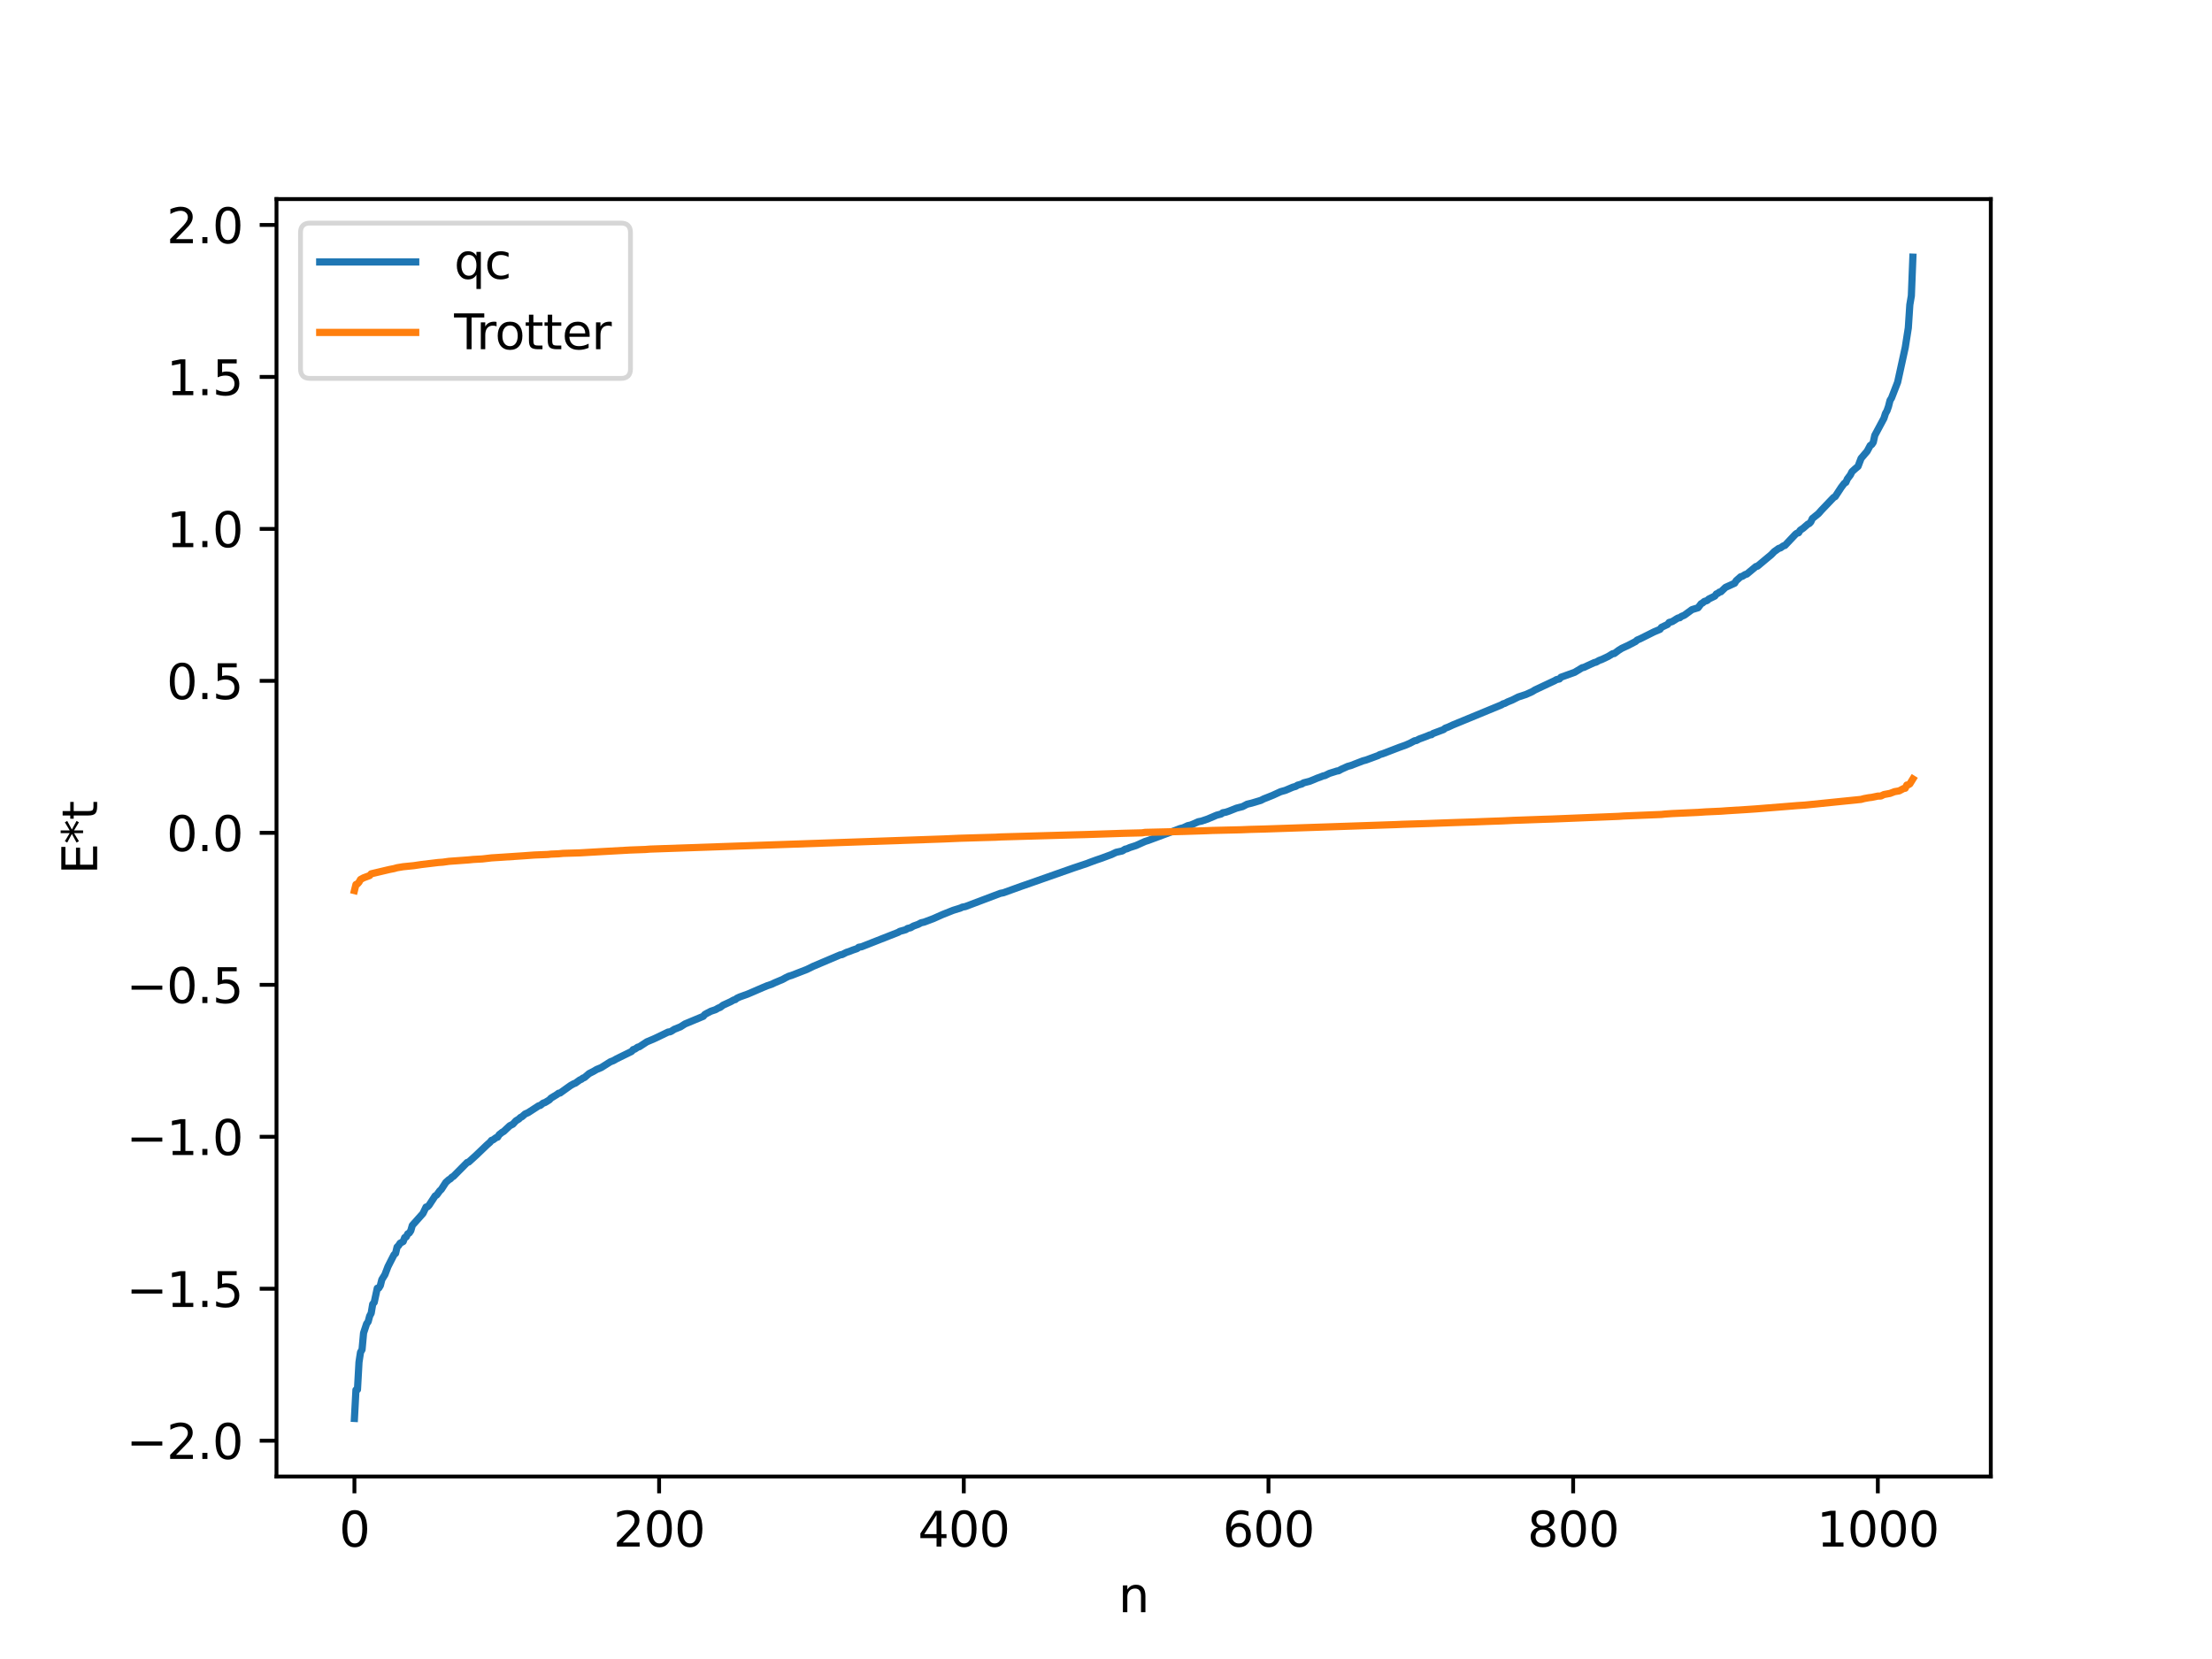 <?xml version="1.0" encoding="utf-8" standalone="no"?>
<!DOCTYPE svg PUBLIC "-//W3C//DTD SVG 1.1//EN"
  "http://www.w3.org/Graphics/SVG/1.1/DTD/svg11.dtd">
<svg xmlns:xlink="http://www.w3.org/1999/xlink" width="460.8pt" height="345.6pt" viewBox="0 0 460.8 345.6" xmlns="http://www.w3.org/2000/svg" version="1.1">
 <defs>
  <style type="text/css">*{stroke-linejoin: round; stroke-linecap: butt}</style>
 </defs>
 <g id="figure_1">
  <g id="patch_1">
   <path d="M 0 345.6 
L 460.8 345.6 
L 460.8 0 
L 0 0 
z
" style="fill: #ffffff"/>
  </g>
  <g id="axes_1">
   <g id="patch_2">
    <path d="M 57.6 307.584 
L 414.72 307.584 
L 414.72 41.472 
L 57.6 41.472 
z
" style="fill: #ffffff"/>
   </g>
   <g id="matplotlib.axis_1">
    <g id="xtick_1">
     <g id="line2d_1">
      <defs>
       <path id="m369e4b8173" d="M 0 0 
L 0 3.5 
" style="stroke: #000000; stroke-width: 0.8"/>
      </defs>
      <g>
       <use xlink:href="#m369e4b8173" x="73.833" y="307.584" style="stroke: #000000; stroke-width: 0.8"/>
      </g>
     </g>
     <g id="text_1">
      <!-- 0 -->
      <g transform="translate(70.651 322.182) scale(0.1 -0.1)">
       <defs>
        <path id="DejaVuSans-30" d="M 2034 4250 
Q 1547 4250 1301 3770 
Q 1056 3291 1056 2328 
Q 1056 1369 1301 889 
Q 1547 409 2034 409 
Q 2525 409 2770 889 
Q 3016 1369 3016 2328 
Q 3016 3291 2770 3770 
Q 2525 4250 2034 4250 
z
M 2034 4750 
Q 2819 4750 3233 4129 
Q 3647 3509 3647 2328 
Q 3647 1150 3233 529 
Q 2819 -91 2034 -91 
Q 1250 -91 836 529 
Q 422 1150 422 2328 
Q 422 3509 836 4129 
Q 1250 4750 2034 4750 
z
" transform="scale(0.016)"/>
       </defs>
       <use xlink:href="#DejaVuSans-30"/>
      </g>
     </g>
    </g>
    <g id="xtick_2">
     <g id="line2d_2">
      <g>
       <use xlink:href="#m369e4b8173" x="137.304" y="307.584" style="stroke: #000000; stroke-width: 0.8"/>
      </g>
     </g>
     <g id="text_2">
      <!-- 200 -->
      <g transform="translate(127.76 322.182) scale(0.1 -0.1)">
       <defs>
        <path id="DejaVuSans-32" d="M 1228 531 
L 3431 531 
L 3431 0 
L 469 0 
L 469 531 
Q 828 903 1448 1529 
Q 2069 2156 2228 2338 
Q 2531 2678 2651 2914 
Q 2772 3150 2772 3378 
Q 2772 3750 2511 3984 
Q 2250 4219 1831 4219 
Q 1534 4219 1204 4116 
Q 875 4013 500 3803 
L 500 4441 
Q 881 4594 1212 4672 
Q 1544 4750 1819 4750 
Q 2544 4750 2975 4387 
Q 3406 4025 3406 3419 
Q 3406 3131 3298 2873 
Q 3191 2616 2906 2266 
Q 2828 2175 2409 1742 
Q 1991 1309 1228 531 
z
" transform="scale(0.016)"/>
       </defs>
       <use xlink:href="#DejaVuSans-32"/>
       <use xlink:href="#DejaVuSans-30" x="63.623"/>
       <use xlink:href="#DejaVuSans-30" x="127.246"/>
      </g>
     </g>
    </g>
    <g id="xtick_3">
     <g id="line2d_3">
      <g>
       <use xlink:href="#m369e4b8173" x="200.775" y="307.584" style="stroke: #000000; stroke-width: 0.8"/>
      </g>
     </g>
     <g id="text_3">
      <!-- 400 -->
      <g transform="translate(191.231 322.182) scale(0.1 -0.1)">
       <defs>
        <path id="DejaVuSans-34" d="M 2419 4116 
L 825 1625 
L 2419 1625 
L 2419 4116 
z
M 2253 4666 
L 3047 4666 
L 3047 1625 
L 3713 1625 
L 3713 1100 
L 3047 1100 
L 3047 0 
L 2419 0 
L 2419 1100 
L 313 1100 
L 313 1709 
L 2253 4666 
z
" transform="scale(0.016)"/>
       </defs>
       <use xlink:href="#DejaVuSans-34"/>
       <use xlink:href="#DejaVuSans-30" x="63.623"/>
       <use xlink:href="#DejaVuSans-30" x="127.246"/>
      </g>
     </g>
    </g>
    <g id="xtick_4">
     <g id="line2d_4">
      <g>
       <use xlink:href="#m369e4b8173" x="264.246" y="307.584" style="stroke: #000000; stroke-width: 0.8"/>
      </g>
     </g>
     <g id="text_4">
      <!-- 600 -->
      <g transform="translate(254.702 322.182) scale(0.1 -0.1)">
       <defs>
        <path id="DejaVuSans-36" d="M 2113 2584 
Q 1688 2584 1439 2293 
Q 1191 2003 1191 1497 
Q 1191 994 1439 701 
Q 1688 409 2113 409 
Q 2538 409 2786 701 
Q 3034 994 3034 1497 
Q 3034 2003 2786 2293 
Q 2538 2584 2113 2584 
z
M 3366 4563 
L 3366 3988 
Q 3128 4100 2886 4159 
Q 2644 4219 2406 4219 
Q 1781 4219 1451 3797 
Q 1122 3375 1075 2522 
Q 1259 2794 1537 2939 
Q 1816 3084 2150 3084 
Q 2853 3084 3261 2657 
Q 3669 2231 3669 1497 
Q 3669 778 3244 343 
Q 2819 -91 2113 -91 
Q 1303 -91 875 529 
Q 447 1150 447 2328 
Q 447 3434 972 4092 
Q 1497 4750 2381 4750 
Q 2619 4750 2861 4703 
Q 3103 4656 3366 4563 
z
" transform="scale(0.016)"/>
       </defs>
       <use xlink:href="#DejaVuSans-36"/>
       <use xlink:href="#DejaVuSans-30" x="63.623"/>
       <use xlink:href="#DejaVuSans-30" x="127.246"/>
      </g>
     </g>
    </g>
    <g id="xtick_5">
     <g id="line2d_5">
      <g>
       <use xlink:href="#m369e4b8173" x="327.717" y="307.584" style="stroke: #000000; stroke-width: 0.8"/>
      </g>
     </g>
     <g id="text_5">
      <!-- 800 -->
      <g transform="translate(318.173 322.182) scale(0.1 -0.1)">
       <defs>
        <path id="DejaVuSans-38" d="M 2034 2216 
Q 1584 2216 1326 1975 
Q 1069 1734 1069 1313 
Q 1069 891 1326 650 
Q 1584 409 2034 409 
Q 2484 409 2743 651 
Q 3003 894 3003 1313 
Q 3003 1734 2745 1975 
Q 2488 2216 2034 2216 
z
M 1403 2484 
Q 997 2584 770 2862 
Q 544 3141 544 3541 
Q 544 4100 942 4425 
Q 1341 4750 2034 4750 
Q 2731 4750 3128 4425 
Q 3525 4100 3525 3541 
Q 3525 3141 3298 2862 
Q 3072 2584 2669 2484 
Q 3125 2378 3379 2068 
Q 3634 1759 3634 1313 
Q 3634 634 3220 271 
Q 2806 -91 2034 -91 
Q 1263 -91 848 271 
Q 434 634 434 1313 
Q 434 1759 690 2068 
Q 947 2378 1403 2484 
z
M 1172 3481 
Q 1172 3119 1398 2916 
Q 1625 2713 2034 2713 
Q 2441 2713 2670 2916 
Q 2900 3119 2900 3481 
Q 2900 3844 2670 4047 
Q 2441 4250 2034 4250 
Q 1625 4250 1398 4047 
Q 1172 3844 1172 3481 
z
" transform="scale(0.016)"/>
       </defs>
       <use xlink:href="#DejaVuSans-38"/>
       <use xlink:href="#DejaVuSans-30" x="63.623"/>
       <use xlink:href="#DejaVuSans-30" x="127.246"/>
      </g>
     </g>
    </g>
    <g id="xtick_6">
     <g id="line2d_6">
      <g>
       <use xlink:href="#m369e4b8173" x="391.188" y="307.584" style="stroke: #000000; stroke-width: 0.8"/>
      </g>
     </g>
     <g id="text_6">
      <!-- 1000 -->
      <g transform="translate(378.463 322.182) scale(0.1 -0.1)">
       <defs>
        <path id="DejaVuSans-31" d="M 794 531 
L 1825 531 
L 1825 4091 
L 703 3866 
L 703 4441 
L 1819 4666 
L 2450 4666 
L 2450 531 
L 3481 531 
L 3481 0 
L 794 0 
L 794 531 
z
" transform="scale(0.016)"/>
       </defs>
       <use xlink:href="#DejaVuSans-31"/>
       <use xlink:href="#DejaVuSans-30" x="63.623"/>
       <use xlink:href="#DejaVuSans-30" x="127.246"/>
       <use xlink:href="#DejaVuSans-30" x="190.869"/>
      </g>
     </g>
    </g>
    <g id="text_7">
     <!-- n -->
     <g transform="translate(232.991 335.861) scale(0.1 -0.1)">
      <defs>
       <path id="DejaVuSans-6e" d="M 3513 2113 
L 3513 0 
L 2938 0 
L 2938 2094 
Q 2938 2591 2744 2837 
Q 2550 3084 2163 3084 
Q 1697 3084 1428 2787 
Q 1159 2491 1159 1978 
L 1159 0 
L 581 0 
L 581 3500 
L 1159 3500 
L 1159 2956 
Q 1366 3272 1645 3428 
Q 1925 3584 2291 3584 
Q 2894 3584 3203 3211 
Q 3513 2838 3513 2113 
z
" transform="scale(0.016)"/>
      </defs>
      <use xlink:href="#DejaVuSans-6e"/>
     </g>
    </g>
   </g>
   <g id="matplotlib.axis_2">
    <g id="ytick_1">
     <g id="line2d_7">
      <defs>
       <path id="m0eaa1ff20c" d="M 0 0 
L -3.5 0 
" style="stroke: #000000; stroke-width: 0.8"/>
      </defs>
      <g>
       <use xlink:href="#m0eaa1ff20c" x="57.6" y="300.126" style="stroke: #000000; stroke-width: 0.8"/>
      </g>
     </g>
     <g id="text_8">
      <!-- −2.0 -->
      <g transform="translate(26.317 303.925) scale(0.1 -0.1)">
       <defs>
        <path id="DejaVuSans-2212" d="M 678 2272 
L 4684 2272 
L 4684 1741 
L 678 1741 
L 678 2272 
z
" transform="scale(0.016)"/>
        <path id="DejaVuSans-2e" d="M 684 794 
L 1344 794 
L 1344 0 
L 684 0 
L 684 794 
z
" transform="scale(0.016)"/>
       </defs>
       <use xlink:href="#DejaVuSans-2212"/>
       <use xlink:href="#DejaVuSans-32" x="83.789"/>
       <use xlink:href="#DejaVuSans-2e" x="147.412"/>
       <use xlink:href="#DejaVuSans-30" x="179.199"/>
      </g>
     </g>
    </g>
    <g id="ytick_2">
     <g id="line2d_8">
      <g>
       <use xlink:href="#m0eaa1ff20c" x="57.6" y="268.468" style="stroke: #000000; stroke-width: 0.8"/>
      </g>
     </g>
     <g id="text_9">
      <!-- −1.5 -->
      <g transform="translate(26.317 272.267) scale(0.1 -0.1)">
       <defs>
        <path id="DejaVuSans-35" d="M 691 4666 
L 3169 4666 
L 3169 4134 
L 1269 4134 
L 1269 2991 
Q 1406 3038 1543 3061 
Q 1681 3084 1819 3084 
Q 2600 3084 3056 2656 
Q 3513 2228 3513 1497 
Q 3513 744 3044 326 
Q 2575 -91 1722 -91 
Q 1428 -91 1123 -41 
Q 819 9 494 109 
L 494 744 
Q 775 591 1075 516 
Q 1375 441 1709 441 
Q 2250 441 2565 725 
Q 2881 1009 2881 1497 
Q 2881 1984 2565 2268 
Q 2250 2553 1709 2553 
Q 1456 2553 1204 2497 
Q 953 2441 691 2322 
L 691 4666 
z
" transform="scale(0.016)"/>
       </defs>
       <use xlink:href="#DejaVuSans-2212"/>
       <use xlink:href="#DejaVuSans-31" x="83.789"/>
       <use xlink:href="#DejaVuSans-2e" x="147.412"/>
       <use xlink:href="#DejaVuSans-35" x="179.199"/>
      </g>
     </g>
    </g>
    <g id="ytick_3">
     <g id="line2d_9">
      <g>
       <use xlink:href="#m0eaa1ff20c" x="57.6" y="236.81" style="stroke: #000000; stroke-width: 0.8"/>
      </g>
     </g>
     <g id="text_10">
      <!-- −1.0 -->
      <g transform="translate(26.317 240.609) scale(0.1 -0.1)">
       <use xlink:href="#DejaVuSans-2212"/>
       <use xlink:href="#DejaVuSans-31" x="83.789"/>
       <use xlink:href="#DejaVuSans-2e" x="147.412"/>
       <use xlink:href="#DejaVuSans-30" x="179.199"/>
      </g>
     </g>
    </g>
    <g id="ytick_4">
     <g id="line2d_10">
      <g>
       <use xlink:href="#m0eaa1ff20c" x="57.6" y="205.152" style="stroke: #000000; stroke-width: 0.8"/>
      </g>
     </g>
     <g id="text_11">
      <!-- −0.5 -->
      <g transform="translate(26.317 208.952) scale(0.1 -0.1)">
       <use xlink:href="#DejaVuSans-2212"/>
       <use xlink:href="#DejaVuSans-30" x="83.789"/>
       <use xlink:href="#DejaVuSans-2e" x="147.412"/>
       <use xlink:href="#DejaVuSans-35" x="179.199"/>
      </g>
     </g>
    </g>
    <g id="ytick_5">
     <g id="line2d_11">
      <g>
       <use xlink:href="#m0eaa1ff20c" x="57.6" y="173.495" style="stroke: #000000; stroke-width: 0.8"/>
      </g>
     </g>
     <g id="text_12">
      <!-- 0.0 -->
      <g transform="translate(34.697 177.294) scale(0.1 -0.1)">
       <use xlink:href="#DejaVuSans-30"/>
       <use xlink:href="#DejaVuSans-2e" x="63.623"/>
       <use xlink:href="#DejaVuSans-30" x="95.41"/>
      </g>
     </g>
    </g>
    <g id="ytick_6">
     <g id="line2d_12">
      <g>
       <use xlink:href="#m0eaa1ff20c" x="57.6" y="141.837" style="stroke: #000000; stroke-width: 0.8"/>
      </g>
     </g>
     <g id="text_13">
      <!-- 0.5 -->
      <g transform="translate(34.697 145.636) scale(0.1 -0.1)">
       <use xlink:href="#DejaVuSans-30"/>
       <use xlink:href="#DejaVuSans-2e" x="63.623"/>
       <use xlink:href="#DejaVuSans-35" x="95.41"/>
      </g>
     </g>
    </g>
    <g id="ytick_7">
     <g id="line2d_13">
      <g>
       <use xlink:href="#m0eaa1ff20c" x="57.6" y="110.179" style="stroke: #000000; stroke-width: 0.8"/>
      </g>
     </g>
     <g id="text_14">
      <!-- 1.0 -->
      <g transform="translate(34.697 113.978) scale(0.1 -0.1)">
       <use xlink:href="#DejaVuSans-31"/>
       <use xlink:href="#DejaVuSans-2e" x="63.623"/>
       <use xlink:href="#DejaVuSans-30" x="95.41"/>
      </g>
     </g>
    </g>
    <g id="ytick_8">
     <g id="line2d_14">
      <g>
       <use xlink:href="#m0eaa1ff20c" x="57.6" y="78.521" style="stroke: #000000; stroke-width: 0.8"/>
      </g>
     </g>
     <g id="text_15">
      <!-- 1.5 -->
      <g transform="translate(34.697 82.32) scale(0.1 -0.1)">
       <use xlink:href="#DejaVuSans-31"/>
       <use xlink:href="#DejaVuSans-2e" x="63.623"/>
       <use xlink:href="#DejaVuSans-35" x="95.41"/>
      </g>
     </g>
    </g>
    <g id="ytick_9">
     <g id="line2d_15">
      <g>
       <use xlink:href="#m0eaa1ff20c" x="57.6" y="46.864" style="stroke: #000000; stroke-width: 0.8"/>
      </g>
     </g>
     <g id="text_16">
      <!-- 2.0 -->
      <g transform="translate(34.697 50.663) scale(0.1 -0.1)">
       <use xlink:href="#DejaVuSans-32"/>
       <use xlink:href="#DejaVuSans-2e" x="63.623"/>
       <use xlink:href="#DejaVuSans-30" x="95.41"/>
      </g>
     </g>
    </g>
    <g id="text_17">
     <!-- E*t -->
     <g transform="translate(20.238 182.148) rotate(-90) scale(0.1 -0.1)">
      <defs>
       <path id="DejaVuSans-45" d="M 628 4666 
L 3578 4666 
L 3578 4134 
L 1259 4134 
L 1259 2753 
L 3481 2753 
L 3481 2222 
L 1259 2222 
L 1259 531 
L 3634 531 
L 3634 0 
L 628 0 
L 628 4666 
z
" transform="scale(0.016)"/>
       <path id="DejaVuSans-2a" d="M 3009 3897 
L 1888 3291 
L 3009 2681 
L 2828 2375 
L 1778 3009 
L 1778 1831 
L 1422 1831 
L 1422 3009 
L 372 2375 
L 191 2681 
L 1313 3291 
L 191 3897 
L 372 4206 
L 1422 3572 
L 1422 4750 
L 1778 4750 
L 1778 3572 
L 2828 4206 
L 3009 3897 
z
" transform="scale(0.016)"/>
       <path id="DejaVuSans-74" d="M 1172 4494 
L 1172 3500 
L 2356 3500 
L 2356 3053 
L 1172 3053 
L 1172 1153 
Q 1172 725 1289 603 
Q 1406 481 1766 481 
L 2356 481 
L 2356 0 
L 1766 0 
Q 1100 0 847 248 
Q 594 497 594 1153 
L 594 3053 
L 172 3053 
L 172 3500 
L 594 3500 
L 594 4494 
L 1172 4494 
z
" transform="scale(0.016)"/>
      </defs>
      <use xlink:href="#DejaVuSans-45"/>
      <use xlink:href="#DejaVuSans-2a" x="63.184"/>
      <use xlink:href="#DejaVuSans-74" x="113.184"/>
     </g>
    </g>
   </g>
   <g id="line2d_16">
    <path d="M 73.833 295.488 
L 74.15 289.546 
L 74.467 289.475 
L 74.785 283.771 
L 75.102 281.694 
L 75.42 281.161 
L 75.737 277.692 
L 76.372 275.771 
L 76.689 275.349 
L 77.006 274.152 
L 77.324 273.562 
L 77.641 271.673 
L 77.958 271.298 
L 78.593 268.361 
L 78.91 268.321 
L 79.228 267.812 
L 79.545 266.561 
L 80.18 265.534 
L 80.815 263.868 
L 81.449 262.614 
L 82.084 261.378 
L 82.401 261.101 
L 82.719 259.786 
L 83.036 259.469 
L 83.353 258.981 
L 83.988 258.637 
L 84.305 257.807 
L 84.623 257.669 
L 84.94 257.034 
L 85.258 256.85 
L 85.575 256.377 
L 85.892 255.271 
L 88.114 252.776 
L 88.748 251.454 
L 89.066 251.394 
L 89.383 251.063 
L 90.653 249.124 
L 90.97 248.947 
L 91.605 248.075 
L 91.922 247.788 
L 92.874 246.321 
L 93.509 245.751 
L 93.826 245.576 
L 94.143 245.223 
L 94.461 245.052 
L 97.317 242.166 
L 97.634 242.074 
L 99.221 240.632 
L 101.443 238.504 
L 102.077 237.953 
L 102.395 237.559 
L 102.712 237.456 
L 103.347 236.988 
L 103.664 236.89 
L 103.981 236.377 
L 104.616 235.872 
L 104.934 235.699 
L 105.568 235.097 
L 106.203 234.51 
L 106.838 234.187 
L 107.472 233.49 
L 108.107 233.099 
L 108.424 232.78 
L 108.742 232.631 
L 109.377 232.067 
L 110.011 231.788 
L 112.233 230.351 
L 112.55 230.28 
L 113.185 229.777 
L 113.502 229.699 
L 114.137 229.316 
L 114.454 229.115 
L 114.772 228.767 
L 116.041 227.99 
L 116.358 227.745 
L 116.676 227.696 
L 118.262 226.558 
L 118.897 226.11 
L 119.532 225.755 
L 119.849 225.646 
L 120.801 224.965 
L 121.119 224.836 
L 121.436 224.58 
L 121.753 224.476 
L 122.705 223.655 
L 123.658 223.169 
L 124.292 222.79 
L 125.244 222.397 
L 127.148 221.195 
L 127.783 220.952 
L 128.418 220.586 
L 131.591 219.027 
L 131.909 218.638 
L 132.226 218.571 
L 132.861 218.136 
L 133.178 218.063 
L 134.765 217.027 
L 136.034 216.498 
L 136.669 216.209 
L 137.304 215.907 
L 139.208 214.982 
L 139.525 214.96 
L 139.843 214.827 
L 140.477 214.421 
L 141.747 213.91 
L 142.699 213.304 
L 146.507 211.718 
L 146.824 211.331 
L 147.459 210.983 
L 148.094 210.657 
L 149.046 210.339 
L 149.681 209.976 
L 149.998 209.874 
L 150.633 209.399 
L 152.22 208.667 
L 152.854 208.309 
L 153.172 208.237 
L 153.489 207.967 
L 154.124 207.675 
L 155.71 207.105 
L 156.662 206.7 
L 158.884 205.737 
L 159.836 205.341 
L 160.788 205.019 
L 161.423 204.712 
L 162.375 204.31 
L 163.01 204.047 
L 163.644 203.692 
L 164.279 203.38 
L 164.914 203.187 
L 168.087 201.954 
L 169.357 201.326 
L 175.069 198.9 
L 175.386 198.872 
L 176.339 198.393 
L 176.973 198.19 
L 177.608 197.931 
L 178.56 197.608 
L 178.877 197.338 
L 179.512 197.219 
L 181.734 196.342 
L 187.129 194.221 
L 187.446 194.018 
L 188.715 193.663 
L 189.033 193.419 
L 189.667 193.272 
L 190.302 192.91 
L 191.254 192.567 
L 191.889 192.231 
L 192.524 192.085 
L 194.428 191.37 
L 196.332 190.521 
L 198.553 189.638 
L 200.14 189.138 
L 200.458 188.973 
L 201.092 188.858 
L 208.391 186.098 
L 209.026 185.976 
L 212.834 184.603 
L 213.469 184.386 
L 223.624 180.818 
L 224.577 180.501 
L 226.481 179.862 
L 227.115 179.614 
L 228.385 179.151 
L 229.337 178.83 
L 231.558 178.01 
L 232.51 177.551 
L 233.78 177.275 
L 234.415 176.881 
L 234.732 176.833 
L 235.367 176.553 
L 236.001 176.35 
L 236.636 176.146 
L 238.54 175.289 
L 239.175 175.089 
L 244.57 173.085 
L 245.839 172.601 
L 246.474 172.446 
L 247.426 172.003 
L 248.061 171.865 
L 249.648 171.176 
L 250.282 171.057 
L 251.552 170.626 
L 253.456 169.815 
L 254.408 169.568 
L 254.725 169.31 
L 255.36 169.197 
L 255.995 168.985 
L 257.581 168.354 
L 258.851 168.028 
L 259.803 167.53 
L 260.755 167.303 
L 262.659 166.731 
L 263.294 166.406 
L 263.929 166.161 
L 265.198 165.647 
L 266.785 164.92 
L 267.737 164.657 
L 269.324 163.986 
L 269.958 163.806 
L 270.276 163.578 
L 271.228 163.306 
L 271.545 163.084 
L 272.815 162.758 
L 273.767 162.373 
L 274.401 162.102 
L 275.036 161.879 
L 275.671 161.626 
L 275.988 161.575 
L 276.94 161.109 
L 278.527 160.608 
L 278.844 160.574 
L 279.479 160.223 
L 280.748 159.654 
L 281.383 159.483 
L 283.922 158.5 
L 284.557 158.331 
L 287.096 157.398 
L 287.413 157.205 
L 288.048 157.016 
L 291.539 155.677 
L 292.808 155.226 
L 293.76 154.809 
L 294.712 154.301 
L 295.029 154.279 
L 295.664 153.944 
L 296.299 153.714 
L 297.251 153.357 
L 297.886 153.084 
L 298.203 153.051 
L 298.52 152.806 
L 300.742 151.973 
L 301.059 151.696 
L 301.694 151.464 
L 302.646 151.02 
L 312.801 146.829 
L 313.119 146.618 
L 313.436 146.544 
L 314.071 146.218 
L 315.023 145.832 
L 316.292 145.192 
L 317.879 144.672 
L 319.148 144.101 
L 319.783 143.717 
L 323.909 141.778 
L 324.226 141.579 
L 324.861 141.437 
L 325.178 141.079 
L 328.034 140.051 
L 329.621 139.09 
L 329.939 139.035 
L 330.891 138.59 
L 332.16 138.013 
L 332.477 137.948 
L 333.112 137.588 
L 333.747 137.351 
L 335.016 136.748 
L 335.968 136.166 
L 336.286 136.144 
L 337.238 135.438 
L 337.872 135.047 
L 339.142 134.464 
L 340.729 133.634 
L 341.046 133.336 
L 341.681 133.071 
L 344.537 131.639 
L 345.806 131.104 
L 346.124 130.679 
L 347.076 130.227 
L 347.393 130.074 
L 347.71 129.663 
L 348.345 129.493 
L 349.297 128.896 
L 349.615 128.721 
L 349.932 128.688 
L 350.249 128.427 
L 350.884 128.156 
L 352.471 126.996 
L 353.74 126.607 
L 354.375 125.766 
L 354.692 125.604 
L 355.01 125.309 
L 355.644 125.096 
L 355.962 124.793 
L 357.231 124.171 
L 357.548 123.726 
L 357.866 123.612 
L 358.183 123.342 
L 358.5 123.274 
L 359.453 122.365 
L 361.357 121.496 
L 361.674 120.978 
L 362.626 120.138 
L 362.943 120.067 
L 363.578 119.671 
L 363.896 119.594 
L 365.165 118.538 
L 365.8 118.013 
L 366.117 117.945 
L 368.339 116.089 
L 368.973 115.567 
L 369.608 114.912 
L 370.56 114.23 
L 370.877 114.162 
L 371.512 113.713 
L 371.829 113.633 
L 374.051 111.28 
L 374.368 111.055 
L 374.686 110.982 
L 375.003 110.463 
L 375.638 110.035 
L 376.59 109.203 
L 376.907 109.062 
L 377.224 108.723 
L 377.542 108.024 
L 378.811 107.001 
L 379.446 106.28 
L 381.985 103.623 
L 382.302 103.453 
L 383.572 101.514 
L 384.206 100.678 
L 384.524 100.49 
L 384.841 99.768 
L 385.476 98.925 
L 385.793 98.272 
L 386.428 97.692 
L 387.062 97.157 
L 387.697 95.488 
L 388.967 93.994 
L 389.601 92.807 
L 389.919 92.61 
L 390.236 92.139 
L 390.553 90.694 
L 392.458 87.138 
L 392.775 86.137 
L 393.092 85.575 
L 393.41 84.664 
L 393.727 83.41 
L 394.044 82.897 
L 395.314 79.619 
L 396.9 72.365 
L 397.535 68.314 
L 397.853 63.483 
L 398.17 61.625 
L 398.487 53.568 
L 398.487 53.568 
" clip-path="url(#p719003264d)" style="fill: none; stroke: #1f77b4; stroke-width: 1.5; stroke-linecap: square"/>
   </g>
   <g id="line2d_17">
    <path d="M 73.833 185.525 
L 74.15 184.258 
L 74.467 184.134 
L 74.785 183.775 
L 75.102 183.214 
L 75.737 182.868 
L 77.006 182.397 
L 77.324 182.03 
L 81.132 181.13 
L 82.084 180.943 
L 82.719 180.764 
L 83.988 180.554 
L 84.94 180.459 
L 86.21 180.331 
L 87.796 180.095 
L 91.287 179.677 
L 92.239 179.609 
L 93.509 179.431 
L 97.634 179.132 
L 98.586 179.037 
L 100.491 178.934 
L 102.395 178.711 
L 104.299 178.593 
L 109.059 178.278 
L 111.281 178.117 
L 114.137 178.001 
L 114.772 177.927 
L 116.358 177.863 
L 117.31 177.77 
L 120.801 177.667 
L 123.34 177.518 
L 125.244 177.411 
L 131.274 177.077 
L 134.448 176.961 
L 135.4 176.883 
L 196.649 174.768 
L 199.823 174.628 
L 204.583 174.487 
L 207.439 174.406 
L 208.391 174.35 
L 221.72 173.971 
L 226.163 173.852 
L 234.097 173.592 
L 237.905 173.498 
L 238.54 173.399 
L 243.935 173.271 
L 246.474 173.204 
L 251.234 173.052 
L 252.504 172.997 
L 258.534 172.856 
L 260.438 172.778 
L 263.294 172.704 
L 276.94 172.246 
L 290.904 171.774 
L 292.173 171.716 
L 297.568 171.549 
L 302.963 171.355 
L 306.772 171.234 
L 309.628 171.122 
L 313.119 171.001 
L 315.34 170.891 
L 316.61 170.852 
L 321.687 170.67 
L 323.274 170.623 
L 334.381 170.174 
L 337.238 170.059 
L 338.19 169.989 
L 346.124 169.665 
L 346.758 169.591 
L 348.345 169.48 
L 353.74 169.237 
L 355.327 169.128 
L 358.5 168.986 
L 359.77 168.891 
L 363.896 168.637 
L 365.8 168.507 
L 373.416 167.9 
L 374.368 167.82 
L 375.955 167.72 
L 387.697 166.531 
L 388.332 166.358 
L 389.284 166.182 
L 389.919 166.104 
L 391.188 165.842 
L 391.823 165.827 
L 392.458 165.516 
L 393.727 165.278 
L 394.679 164.915 
L 395.631 164.754 
L 396.583 164.249 
L 396.9 164.205 
L 397.218 163.54 
L 397.535 163.488 
L 397.853 163.296 
L 398.487 162.273 
L 398.487 162.273 
" clip-path="url(#p719003264d)" style="fill: none; stroke: #ff7f0e; stroke-width: 1.5; stroke-linecap: square"/>
   </g>
   <g id="patch_3">
    <path d="M 57.6 307.584 
L 57.6 41.472 
" style="fill: none; stroke: #000000; stroke-width: 0.8; stroke-linejoin: miter; stroke-linecap: square"/>
   </g>
   <g id="patch_4">
    <path d="M 414.72 307.584 
L 414.72 41.472 
" style="fill: none; stroke: #000000; stroke-width: 0.8; stroke-linejoin: miter; stroke-linecap: square"/>
   </g>
   <g id="patch_5">
    <path d="M 57.6 307.584 
L 414.72 307.584 
" style="fill: none; stroke: #000000; stroke-width: 0.8; stroke-linejoin: miter; stroke-linecap: square"/>
   </g>
   <g id="patch_6">
    <path d="M 57.6 41.472 
L 414.72 41.472 
" style="fill: none; stroke: #000000; stroke-width: 0.8; stroke-linejoin: miter; stroke-linecap: square"/>
   </g>
   <g id="legend_1">
    <g id="patch_7">
     <path d="M 64.6 78.828 
L 129.342 78.828 
Q 131.342 78.828 131.342 76.828 
L 131.342 48.472 
Q 131.342 46.472 129.342 46.472 
L 64.6 46.472 
Q 62.6 46.472 62.6 48.472 
L 62.6 76.828 
Q 62.6 78.828 64.6 78.828 
z
" style="fill: #ffffff; opacity: 0.8; stroke: #cccccc; stroke-linejoin: miter"/>
    </g>
    <g id="line2d_18">
     <path d="M 66.6 54.57 
L 76.6 54.57 
L 86.6 54.57 
" style="fill: none; stroke: #1f77b4; stroke-width: 1.5; stroke-linecap: square"/>
    </g>
    <g id="text_18">
     <!-- qc -->
     <g transform="translate(94.6 58.07) scale(0.1 -0.1)">
      <defs>
       <path id="DejaVuSans-71" d="M 947 1747 
Q 947 1113 1208 752 
Q 1469 391 1925 391 
Q 2381 391 2643 752 
Q 2906 1113 2906 1747 
Q 2906 2381 2643 2742 
Q 2381 3103 1925 3103 
Q 1469 3103 1208 2742 
Q 947 2381 947 1747 
z
M 2906 525 
Q 2725 213 2448 61 
Q 2172 -91 1784 -91 
Q 1150 -91 751 415 
Q 353 922 353 1747 
Q 353 2572 751 3078 
Q 1150 3584 1784 3584 
Q 2172 3584 2448 3432 
Q 2725 3281 2906 2969 
L 2906 3500 
L 3481 3500 
L 3481 -1331 
L 2906 -1331 
L 2906 525 
z
" transform="scale(0.016)"/>
       <path id="DejaVuSans-63" d="M 3122 3366 
L 3122 2828 
Q 2878 2963 2633 3030 
Q 2388 3097 2138 3097 
Q 1578 3097 1268 2742 
Q 959 2388 959 1747 
Q 959 1106 1268 751 
Q 1578 397 2138 397 
Q 2388 397 2633 464 
Q 2878 531 3122 666 
L 3122 134 
Q 2881 22 2623 -34 
Q 2366 -91 2075 -91 
Q 1284 -91 818 406 
Q 353 903 353 1747 
Q 353 2603 823 3093 
Q 1294 3584 2113 3584 
Q 2378 3584 2631 3529 
Q 2884 3475 3122 3366 
z
" transform="scale(0.016)"/>
      </defs>
      <use xlink:href="#DejaVuSans-71"/>
      <use xlink:href="#DejaVuSans-63" x="63.477"/>
     </g>
    </g>
    <g id="line2d_19">
     <path d="M 66.6 69.249 
L 76.6 69.249 
L 86.6 69.249 
" style="fill: none; stroke: #ff7f0e; stroke-width: 1.5; stroke-linecap: square"/>
    </g>
    <g id="text_19">
     <!-- Trotter -->
     <g transform="translate(94.6 72.749) scale(0.1 -0.1)">
      <defs>
       <path id="DejaVuSans-54" d="M -19 4666 
L 3928 4666 
L 3928 4134 
L 2272 4134 
L 2272 0 
L 1638 0 
L 1638 4134 
L -19 4134 
L -19 4666 
z
" transform="scale(0.016)"/>
       <path id="DejaVuSans-72" d="M 2631 2963 
Q 2534 3019 2420 3045 
Q 2306 3072 2169 3072 
Q 1681 3072 1420 2755 
Q 1159 2438 1159 1844 
L 1159 0 
L 581 0 
L 581 3500 
L 1159 3500 
L 1159 2956 
Q 1341 3275 1631 3429 
Q 1922 3584 2338 3584 
Q 2397 3584 2469 3576 
Q 2541 3569 2628 3553 
L 2631 2963 
z
" transform="scale(0.016)"/>
       <path id="DejaVuSans-6f" d="M 1959 3097 
Q 1497 3097 1228 2736 
Q 959 2375 959 1747 
Q 959 1119 1226 758 
Q 1494 397 1959 397 
Q 2419 397 2687 759 
Q 2956 1122 2956 1747 
Q 2956 2369 2687 2733 
Q 2419 3097 1959 3097 
z
M 1959 3584 
Q 2709 3584 3137 3096 
Q 3566 2609 3566 1747 
Q 3566 888 3137 398 
Q 2709 -91 1959 -91 
Q 1206 -91 779 398 
Q 353 888 353 1747 
Q 353 2609 779 3096 
Q 1206 3584 1959 3584 
z
" transform="scale(0.016)"/>
       <path id="DejaVuSans-65" d="M 3597 1894 
L 3597 1613 
L 953 1613 
Q 991 1019 1311 708 
Q 1631 397 2203 397 
Q 2534 397 2845 478 
Q 3156 559 3463 722 
L 3463 178 
Q 3153 47 2828 -22 
Q 2503 -91 2169 -91 
Q 1331 -91 842 396 
Q 353 884 353 1716 
Q 353 2575 817 3079 
Q 1281 3584 2069 3584 
Q 2775 3584 3186 3129 
Q 3597 2675 3597 1894 
z
M 3022 2063 
Q 3016 2534 2758 2815 
Q 2500 3097 2075 3097 
Q 1594 3097 1305 2825 
Q 1016 2553 972 2059 
L 3022 2063 
z
" transform="scale(0.016)"/>
      </defs>
      <use xlink:href="#DejaVuSans-54"/>
      <use xlink:href="#DejaVuSans-72" x="46.334"/>
      <use xlink:href="#DejaVuSans-6f" x="85.197"/>
      <use xlink:href="#DejaVuSans-74" x="146.379"/>
      <use xlink:href="#DejaVuSans-74" x="185.588"/>
      <use xlink:href="#DejaVuSans-65" x="224.797"/>
      <use xlink:href="#DejaVuSans-72" x="286.32"/>
     </g>
    </g>
   </g>
  </g>
 </g>
 <defs>
  <clipPath id="p719003264d">
   <rect x="57.6" y="41.472" width="357.12" height="266.112"/>
  </clipPath>
 </defs>
</svg>

